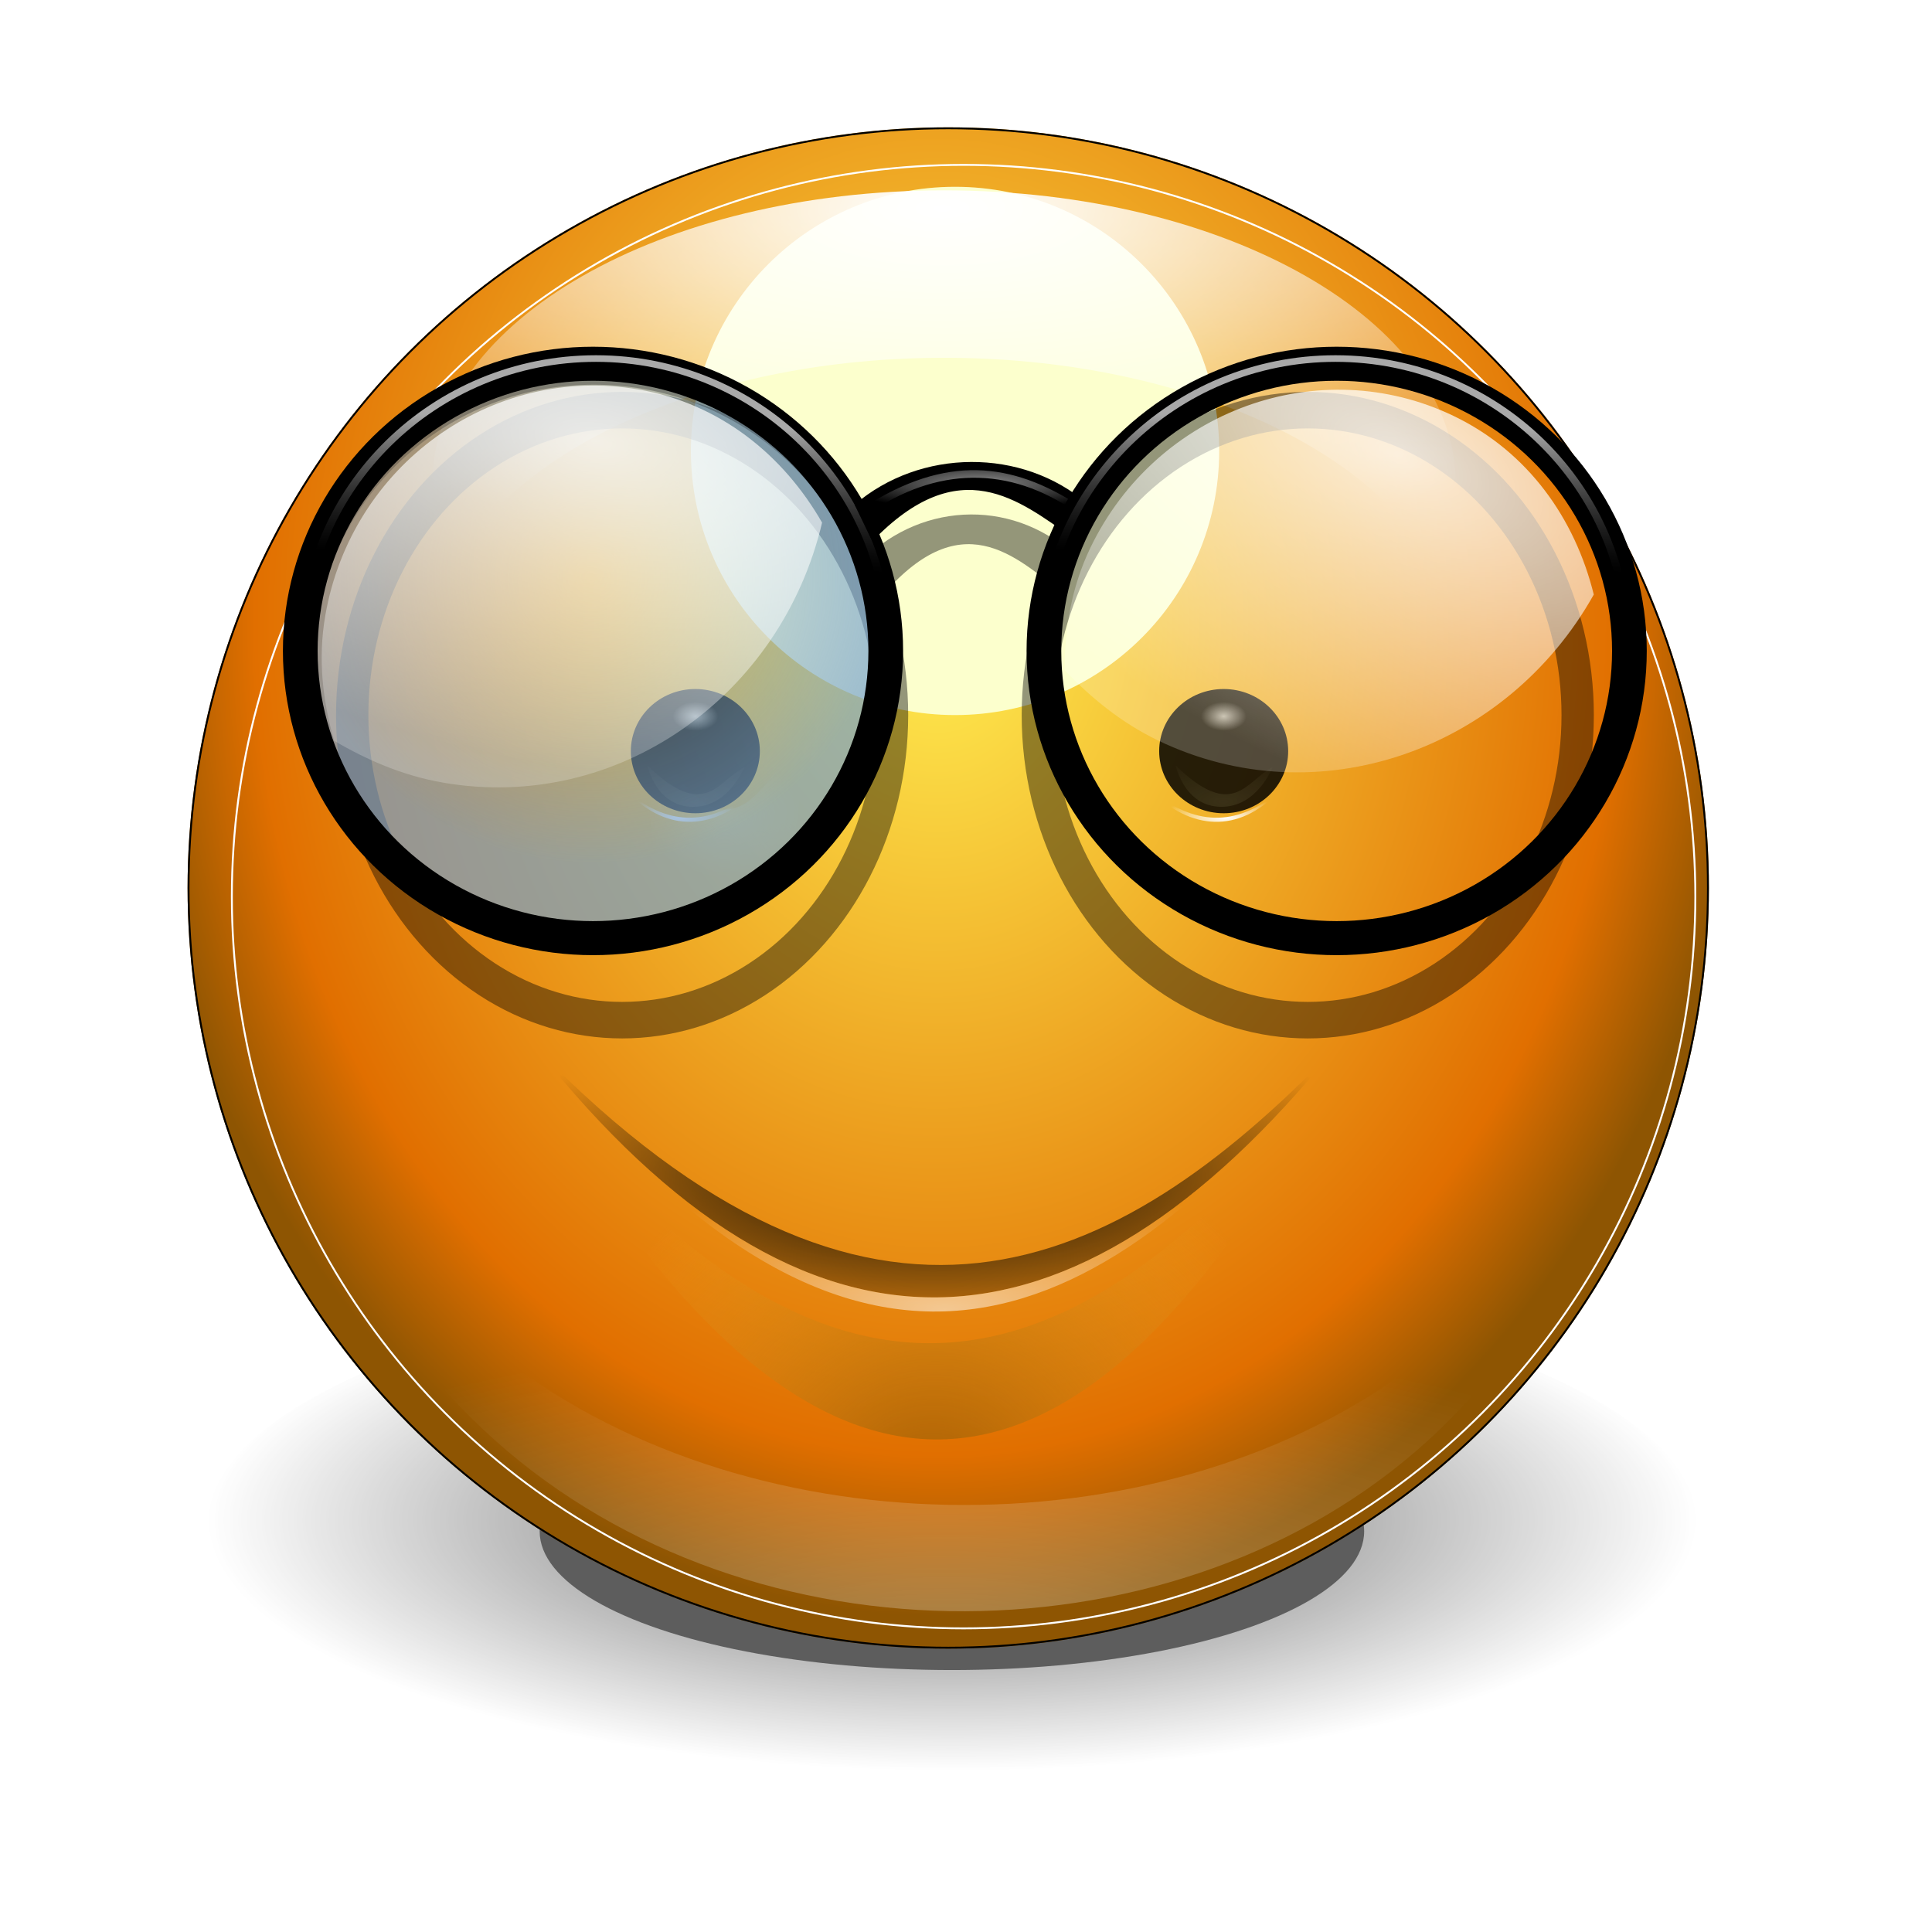 <?xml version="1.0" encoding="UTF-8"?>
<svg enable-background="new" version="1.0" viewBox="0 0 256 256" xmlns="http://www.w3.org/2000/svg" xmlns:xlink="http://www.w3.org/1999/xlink"><defs><filter id="af" x="-.089" y="-.265" width="1.178" height="1.53" color-interpolation-filters="sRGB"><feGaussianBlur stdDeviation="0.517"/></filter><filter id="am" x="-.094" y="-.28" width="1.189" height="1.561" color-interpolation-filters="sRGB"><feGaussianBlur stdDeviation="0.548"/></filter><filter id="al" x="-.438" y="-.438" width="1.875" height="1.875" color-interpolation-filters="sRGB"><feGaussianBlur stdDeviation="0.798"/></filter><filter id="ag" x="-.092" y="-.208" width="1.184" height="1.417" color-interpolation-filters="sRGB"><feGaussianBlur stdDeviation="0.508"/></filter><clipPath id="i"><circle cx="314.97" cy="177.84" r="8.531" enable-background="accumulate" fill="none" stroke="#ce5c00" stroke-linecap="round" stroke-linejoin="round" stroke-width=".088"/></clipPath><filter id="aj" color-interpolation-filters="sRGB"><feGaussianBlur stdDeviation="0.085"/></filter><filter id="an" x="-.06" y="-.104" width="1.12" height="1.208" color-interpolation-filters="sRGB"><feGaussianBlur stdDeviation="4.114"/></filter><filter id="ad" color-interpolation-filters="sRGB"><feGaussianBlur stdDeviation="0.171"/></filter><radialGradient id="b" cx="142.75" cy="172.87" r="16.25" gradientTransform="matrix(1 0 0 .492 0 89.646)" gradientUnits="userSpaceOnUse" xlink:href="#ab"/><linearGradient id="ab"><stop stop-color="#fdfcbc" offset="0"/><stop stop-color="#fdfcbc" stop-opacity="0" offset="1"/></linearGradient><filter id="h" x="-.107" y="-.082" width="1.214" height="1.164" color-interpolation-filters="sRGB"><feGaussianBlur stdDeviation="1.449"/></filter><filter id="ao" x="-.183" y="-.155" width="1.366" height="1.311" color-interpolation-filters="sRGB"><feGaussianBlur stdDeviation="0.858"/></filter><radialGradient id="q" cx="171.69" cy="140.91" r="8.5" gradientTransform="matrix(.088 0 0 .029 302.23 173.06)" gradientUnits="userSpaceOnUse" xlink:href="#e"/><linearGradient id="e"><stop stop-color="#fff" offset="0"/><stop stop-color="#fff" stop-opacity="0" offset="1"/></linearGradient><radialGradient id="p" cx="171.69" cy="140.91" r="8.5" gradientTransform="matrix(-.088 0 0 .029 326.14 173.06)" gradientUnits="userSpaceOnUse" xlink:href="#e"/><radialGradient id="m" cx="314.11" cy="187.63" r="5.844" gradientTransform="matrix(.997 -.073 .052 .713 -9.012 72.341)" gradientUnits="userSpaceOnUse"><stop stop-color="#a45d03" offset="0"/><stop stop-color="#eca222" stop-opacity="0" offset="1"/></radialGradient><filter id="ak" x="-.094" y="-.27" width="1.187" height="1.541" color-interpolation-filters="sRGB"><feGaussianBlur stdDeviation="0.456"/></filter><radialGradient id="o" cx="313.95" cy="179.55" r="5.844" gradientTransform="matrix(1.435 1.1852e-6 -3.2937e-7 .399 -136.6 107.76)" gradientUnits="userSpaceOnUse"><stop offset="0"/><stop stop-opacity="0" offset="1"/></radialGradient><radialGradient id="n" cx="314.15" cy="185.48" r="5.844" gradientTransform="matrix(1.224 0 0 .31 -70.397 123.76)" gradientUnits="userSpaceOnUse"><stop stop-color="#fff" offset="0"/><stop stop-color="#fff" stop-opacity="0" offset="1"/></radialGradient><filter id="ae" x="-.051" y="-.113" width="1.101" height="1.226" color-interpolation-filters="sRGB"><feGaussianBlur stdDeviation="3.785"/></filter><radialGradient id="a" cx="17.589" cy="16.384" r="8.309" gradientUnits="userSpaceOnUse" xlink:href="#aa"/><linearGradient id="aa"><stop stop-color="#729fcf" stop-opacity=".208" offset="0"/><stop stop-color="#729fcf" stop-opacity=".676" offset="1"/></linearGradient><linearGradient id="y" x1="12.862" x2="12.671" y1="5.045" y2="9.678" gradientTransform="matrix(4.095 0 0 4.031 -293.02 63.214)" gradientUnits="userSpaceOnUse" xlink:href="#d"/><linearGradient id="d"><stop stop-color="#a9a9a9" offset="0"/><stop stop-color="#414141" stop-opacity="0" offset="1"/></linearGradient><filter id="ah" color-interpolation-filters="sRGB"><feGaussianBlur stdDeviation="0.393"/></filter><radialGradient id="l" cx="16.218" cy="13.261" r="6.656" gradientTransform="matrix(12.684 2.186 -1.1 6.381 -437.01 -33.691)" gradientUnits="userSpaceOnUse" xlink:href="#f"/><linearGradient id="f"><stop stop-color="#fff" offset="0"/><stop stop-color="#fff" stop-opacity=".248" offset="1"/></linearGradient><radialGradient id="k" cx="143.72" cy="85.529" r="14.142" gradientTransform="matrix(1.325 0 0 .253 -385.56 70.191)" gradientUnits="userSpaceOnUse"><stop stop-color="#fff" offset="0"/><stop stop-color="#fff" stop-opacity="0" offset="1"/></radialGradient><linearGradient id="c" x1="92.75" x2="92.75" y1="82" y2="110.5" gradientUnits="userSpaceOnUse" xlink:href="#z"/><linearGradient id="z"><stop offset="0"/><stop stop-opacity="0" offset="1"/></linearGradient><filter id="g" color-interpolation-filters="sRGB"><feGaussianBlur stdDeviation="0.304"/></filter><radialGradient id="j" cx="16.218" cy="13.261" r="6.656" gradientTransform="matrix(11.595 5.588 -2.811 5.833 -290.86 -79.908)" gradientUnits="userSpaceOnUse" xlink:href="#f"/><linearGradient id="x" x1="12.862" x2="12.671" y1="5.045" y2="9.678" gradientTransform="matrix(4.095 0 0 4.031 -195.52 63.214)" gradientUnits="userSpaceOnUse" xlink:href="#d"/><filter id="ai" color-interpolation-filters="sRGB"><feGaussianBlur stdDeviation="0.393"/></filter><radialGradient id="w" cx="314.03" cy="185.22" r="6.969" gradientTransform="matrix(1 0 0 .336 0 122.93)" gradientUnits="userSpaceOnUse"><stop offset="0"/><stop stop-opacity="0" offset="1"/></radialGradient><radialGradient id="v" cx="314.97" cy="174.44" r="9.031" gradientTransform="matrix(1.01 0 0 1.233 -3.277 -40.211)" gradientUnits="userSpaceOnUse"><stop stop-color="#ffed50" offset="0"/><stop stop-color="#e16f00" offset=".838"/><stop stop-color="#8e5502" offset="1"/></radialGradient><radialGradient id="u" cx="140.19" cy="286.6" r="81.986" gradientTransform="matrix(1.365 -2.348e-8 0 .537 -51.204 92.821)" gradientUnits="userSpaceOnUse"><stop stop-color="#fff" offset="0"/><stop stop-color="#fff" stop-opacity="0" offset="1"/></radialGradient><radialGradient id="t" cx="141.58" cy="30.179" r="90.828" gradientTransform="matrix(.131 0 0 .058 295.52 168.16)" gradientUnits="userSpaceOnUse"><stop stop-color="#fff" offset="0"/><stop stop-color="#fff" stop-opacity="0" offset="1"/></radialGradient><radialGradient id="s" cx="172.5" cy="101.34" r="8.5" gradientTransform="matrix(.353 0 0 .467 111.62 58.146)" gradientUnits="userSpaceOnUse"><stop stop-color="#b3b3b3" offset="0"/><stop offset="1"/></radialGradient><radialGradient id="r" cx="175.62" cy="130.62" r="5.625" gradientTransform="matrix(2.49 0 0 2.933 -261.77 -251.8)" gradientUnits="userSpaceOnUse"><stop stop-color="#fcfbb6" offset="0"/><stop stop-color="#fcfbb6" stop-opacity="0" offset="1"/></radialGradient></defs><g transform="translate(-820,-628)"><g><g transform="matrix(11.426 0 0 11.426 -2641.9 -1285.6)" enable-background="new"><g opacity=".635"><ellipse transform="matrix(.686 0 0 .686 98.599 58.176)" cx="314.03" cy="185.22" rx="6.969" ry="2.344" enable-background="accumulate" filter="url(#af)"/><ellipse transform="matrix(1.24 0 0 1.24 -75.368 -44.496)" cx="314.03" cy="185.22" rx="6.969" ry="2.344" enable-background="accumulate" fill="url(#w)" filter="url(#am)"/></g><circle transform="matrix(1.034 0 0 1.034 -11.698 -6.111)" cx="314.97" cy="177.84" r="8.531" enable-background="accumulate" fill="url(#v)"/><circle transform="matrix(1.4 0 0 1.4 -126.24 -72.825)" cx="314.5" cy="175.38" r="2.188" enable-background="accumulate" fill="#fcffcd" filter="url(#al)"/><circle transform="matrix(1.034 0 0 1.034 -11.698 -6.111)" cx="314.97" cy="177.84" r="8.531" clip-path="url(#i)" enable-background="accumulate" fill="none" filter="url(#aj)" stroke="#000" stroke-linecap="round" stroke-linejoin="round" stroke-width=".042"/><path transform="matrix(.095 0 0 .088 300.65 165.11)" d="m58.219 144.19c-1.599 126.96 166.23 123.05 163.94 10.219-2.168 94.357-161.55 97.864-163.91-10.219z" fill="url(#u)" fill-rule="evenodd" filter="url(#an)" opacity=".552"/><path transform="matrix(.894 0 0 .746 33.137 43.141)" d="m314.09 169.63c-3.663 0-6.638 2.038-6.638 4.548 0 0.453 0.099 0.889 0.279 1.302 0.818-1.877 3.356-3.247 6.359-3.247 3.003 0 5.542 1.37 6.359 3.247 0.18-0.413 0.276-0.849 0.276-1.302 0-2.51-2.972-4.548-6.636-4.548z" enable-background="accumulate" fill="url(#t)" filter="url(#ag)"/><circle transform="matrix(.996 0 0 .996 .449 .747)" cx="314.97" cy="177.84" r="8.531" clip-path="url(#i)" enable-background="accumulate" fill="none" filter="url(#ad)" stroke="#fff" stroke-linecap="round" stroke-linejoin="round" stroke-width=".044"/></g><g transform="matrix(11.426 0 0 11.426 -2643.6 -1287.7)" enable-background="new"><path transform="matrix(.058 0 0 -.088 303.26 192.5)" d="m126.5 187s2.211-41.347 15.5-41.5c13.731-0.158 17 42.5 17 42.5-15.307-21.808-23.645-10.165-32.5-1z" fill="url(#b)" fill-rule="evenodd" filter="url(#h)" opacity=".498"/><path transform="matrix(.058 0 0 -.088 308.51 192.5)" d="m126.5 187s2.211-41.347 15.5-41.5c13.731-0.158 17 42.5 17 42.5-18.752-25.665-25.888-10.267-32.5-1z" fill="url(#b)" fill-rule="evenodd" filter="url(#h)" opacity=".498"/><g id="ac" transform="matrix(.088 0 0 .036 301.88 172.23)" enable-background="new"><ellipse transform="matrix(1 0 0 1.177 3 -20.294)" cx="172.5" cy="115" rx="8.5" ry="17" enable-background="accumulate" fill="url(#s)" opacity=".842"/><path transform="matrix(1.133 0 0 1 -23.417 0)" d="m170 119.75s0.976 13.116 5.25 13.25c4.225 0.132 6-12.75 6-12.75-3.026 4.18-4.521 17.54-11.25-0.5z" fill="url(#r)" fill-rule="evenodd" filter="url(#ao)" opacity=".305"/></g><use transform="translate(-6.127)" width="400" height="300" xlink:href="#ac"/><path d="m316.47 176.82c0.475 0.479 1.026 0.504 1.488 0.027-0.432 0.355-0.91 0.446-1.488-0.027z" fill="url(#q)" fill-rule="evenodd"/><path d="m311.9 176.82c-0.475 0.479-1.026 0.504-1.488 0.027 0.432 0.355 0.91 0.446 1.488-0.027z" fill="url(#p)" fill-rule="evenodd"/><g transform="matrix(.646 0 0 .839 111.17 30.782)" fill-rule="evenodd"><path transform="matrix(1.224 0 0 1.224 -70.397 -40.445)" d="m308.09 178.54c4.819 4.729 8.416 3.081 11.688 0-3.703 5.3-7.594 5.493-11.688 0z" fill="url(#m)" filter="url(#ak)"/><path d="m306.8 177.65c5.989 4.718 10.354 3.155 14.308 0-4.71 4.471-9.477 4.671-14.308 0z" fill="url(#o)"/><path d="m306.8 177.65c5.9 5.789 10.303 3.772 14.308 0-4.71 4.471-9.477 4.671-14.308 0z" fill="url(#n)" opacity=".547"/></g><g transform="matrix(.088 0 0 .088 301.67 165.18)" enable-background="new"><g transform="matrix(.922 0 0 1.062 325.63 1.395)" filter="url(#ae)" opacity=".411"><circle transform="matrix(4.643 0 0 4.555 -327.89 29.814)" cx="17.589" cy="18.478" r="8.309" fill="none" stroke="#000" stroke-linecap="round" stroke-miterlimit="10" stroke-width=".995"/><path d="m-211.75 94.703c8.624-7.41 22.076-7.562 30.74-0.079l-0.131-0.392-1.944 4.773c-6.997-4.842-14.789-11.462-26.34 0.53z" fill-rule="evenodd"/><circle transform="matrix(4.643 0 0 4.555 -229.89 29.814)" cx="17.589" cy="18.478" r="8.309" fill="none" stroke="#000" stroke-linecap="round" stroke-miterlimit="10" stroke-width=".995"/></g><g transform="translate(341)"><circle transform="matrix(4.733 0 0 4.555 -329.73 29.564)" cx="17.589" cy="18.478" r="8.309" fill="url(#a)" fill-rule="evenodd"/><circle transform="matrix(4.643 0 0 4.555 -327.89 29.814)" cx="17.589" cy="18.478" r="8.309" fill="none" stroke="#000" stroke-linecap="round" stroke-miterlimit="10" stroke-width=".985"/><path transform="matrix(.987 0 0 .987 -3.105 1.432)" d="m-245.93 74.55c-21.852 0-39.672 17.413-39.672 38.921 0 21.507 17.821 38.921 39.672 38.921 21.852 0 39.544-17.413 39.544-38.921 0-21.507-17.693-38.921-39.544-38.921zm0 0.882c21.307 0 38.521 17.069 38.521 38.039 0 20.97-17.214 38.039-38.521 38.039-21.307 1e-5 -38.649-17.069-38.649-38.039 0-20.97 17.342-38.039 38.649-38.039z" fill="url(#y)" fill-rule="evenodd" filter="url(#ah)"/><path d="m-211.75 94.703c8.624-7.41 22.076-7.562 30.74-0.079l-0.131-0.392-1.944 4.773c-6.997-4.842-14.789-11.462-26.34 0.53z" fill-rule="evenodd"/><path d="m-240.23 79.521c-19.394-3.342-37.865 10.005-41.281 29.83-0.987 5.726-0.329 11.263 1.177 16.47 4.361 2.561 9.11 4.611 14.368 5.517 22.982 3.96 44.525-11.385 49.929-34.269-5.104-8.898-13.44-15.695-24.193-17.548z" fill="url(#l)" fill-rule="evenodd" opacity=".834"/><path d="m-210.47 95.012 0.53 0.884c8.912-6.149 18.487-6.432 27.4-0.177l0.354-0.884c-8.889-5.791-17.531-6.735-28.284 0.177z" enable-background="accumulate" fill="url(#k)" opacity=".54"/><circle transform="matrix(1.238 0 0 1.205 -358.75 -18.602)" cx="91" cy="110.5" r="30" enable-background="accumulate" fill="none" filter="url(#g)" opacity=".53" stroke="url(#c)" stroke-miterlimit="10" stroke-width=".819"/><circle transform="matrix(4.733 0 0 4.555 -231.73 29.564)" cx="17.589" cy="18.478" r="8.309" fill="url(#a)" fill-rule="evenodd"/><circle transform="matrix(4.643 0 0 4.555 -229.89 29.814)" cx="17.589" cy="18.478" r="8.309" fill="none" stroke="#000" stroke-linecap="round" stroke-miterlimit="10" stroke-width=".985"/><path d="m-132.78 83.029c-17.728-8.544-39.157-0.788-47.89 17.335-2.522 5.234-3.412 10.739-3.395 16.16 3.489 3.661 7.492 6.937 12.299 9.253 21.008 10.124 45.939 1.292 57.425-19.226-2.462-9.958-8.608-18.784-18.438-23.522z" fill="url(#j)" fill-rule="evenodd" opacity=".834"/><circle transform="matrix(1.238 0 0 1.205 -260.75 -18.602)" cx="91" cy="110.5" r="30" enable-background="accumulate" fill="none" filter="url(#g)" opacity=".53" stroke="url(#c)" stroke-miterlimit="10" stroke-width=".819"/><path transform="matrix(.987 0 0 .987 -1.875 1.432)" d="m-148.43 74.55c-21.852 0-39.672 17.413-39.672 38.921 0 21.507 17.821 38.921 39.672 38.921 21.852 0 39.544-17.413 39.544-38.921 0-21.507-17.693-38.921-39.544-38.921zm0 0.882c21.307 0 38.521 17.069 38.521 38.039 0 20.97-17.214 38.039-38.521 38.039-21.307 1e-5 -38.649-17.069-38.649-38.039 0-20.97 17.342-38.039 38.649-38.039z" fill="url(#x)" fill-rule="evenodd" filter="url(#ai)"/></g></g></g></g></g></svg>
